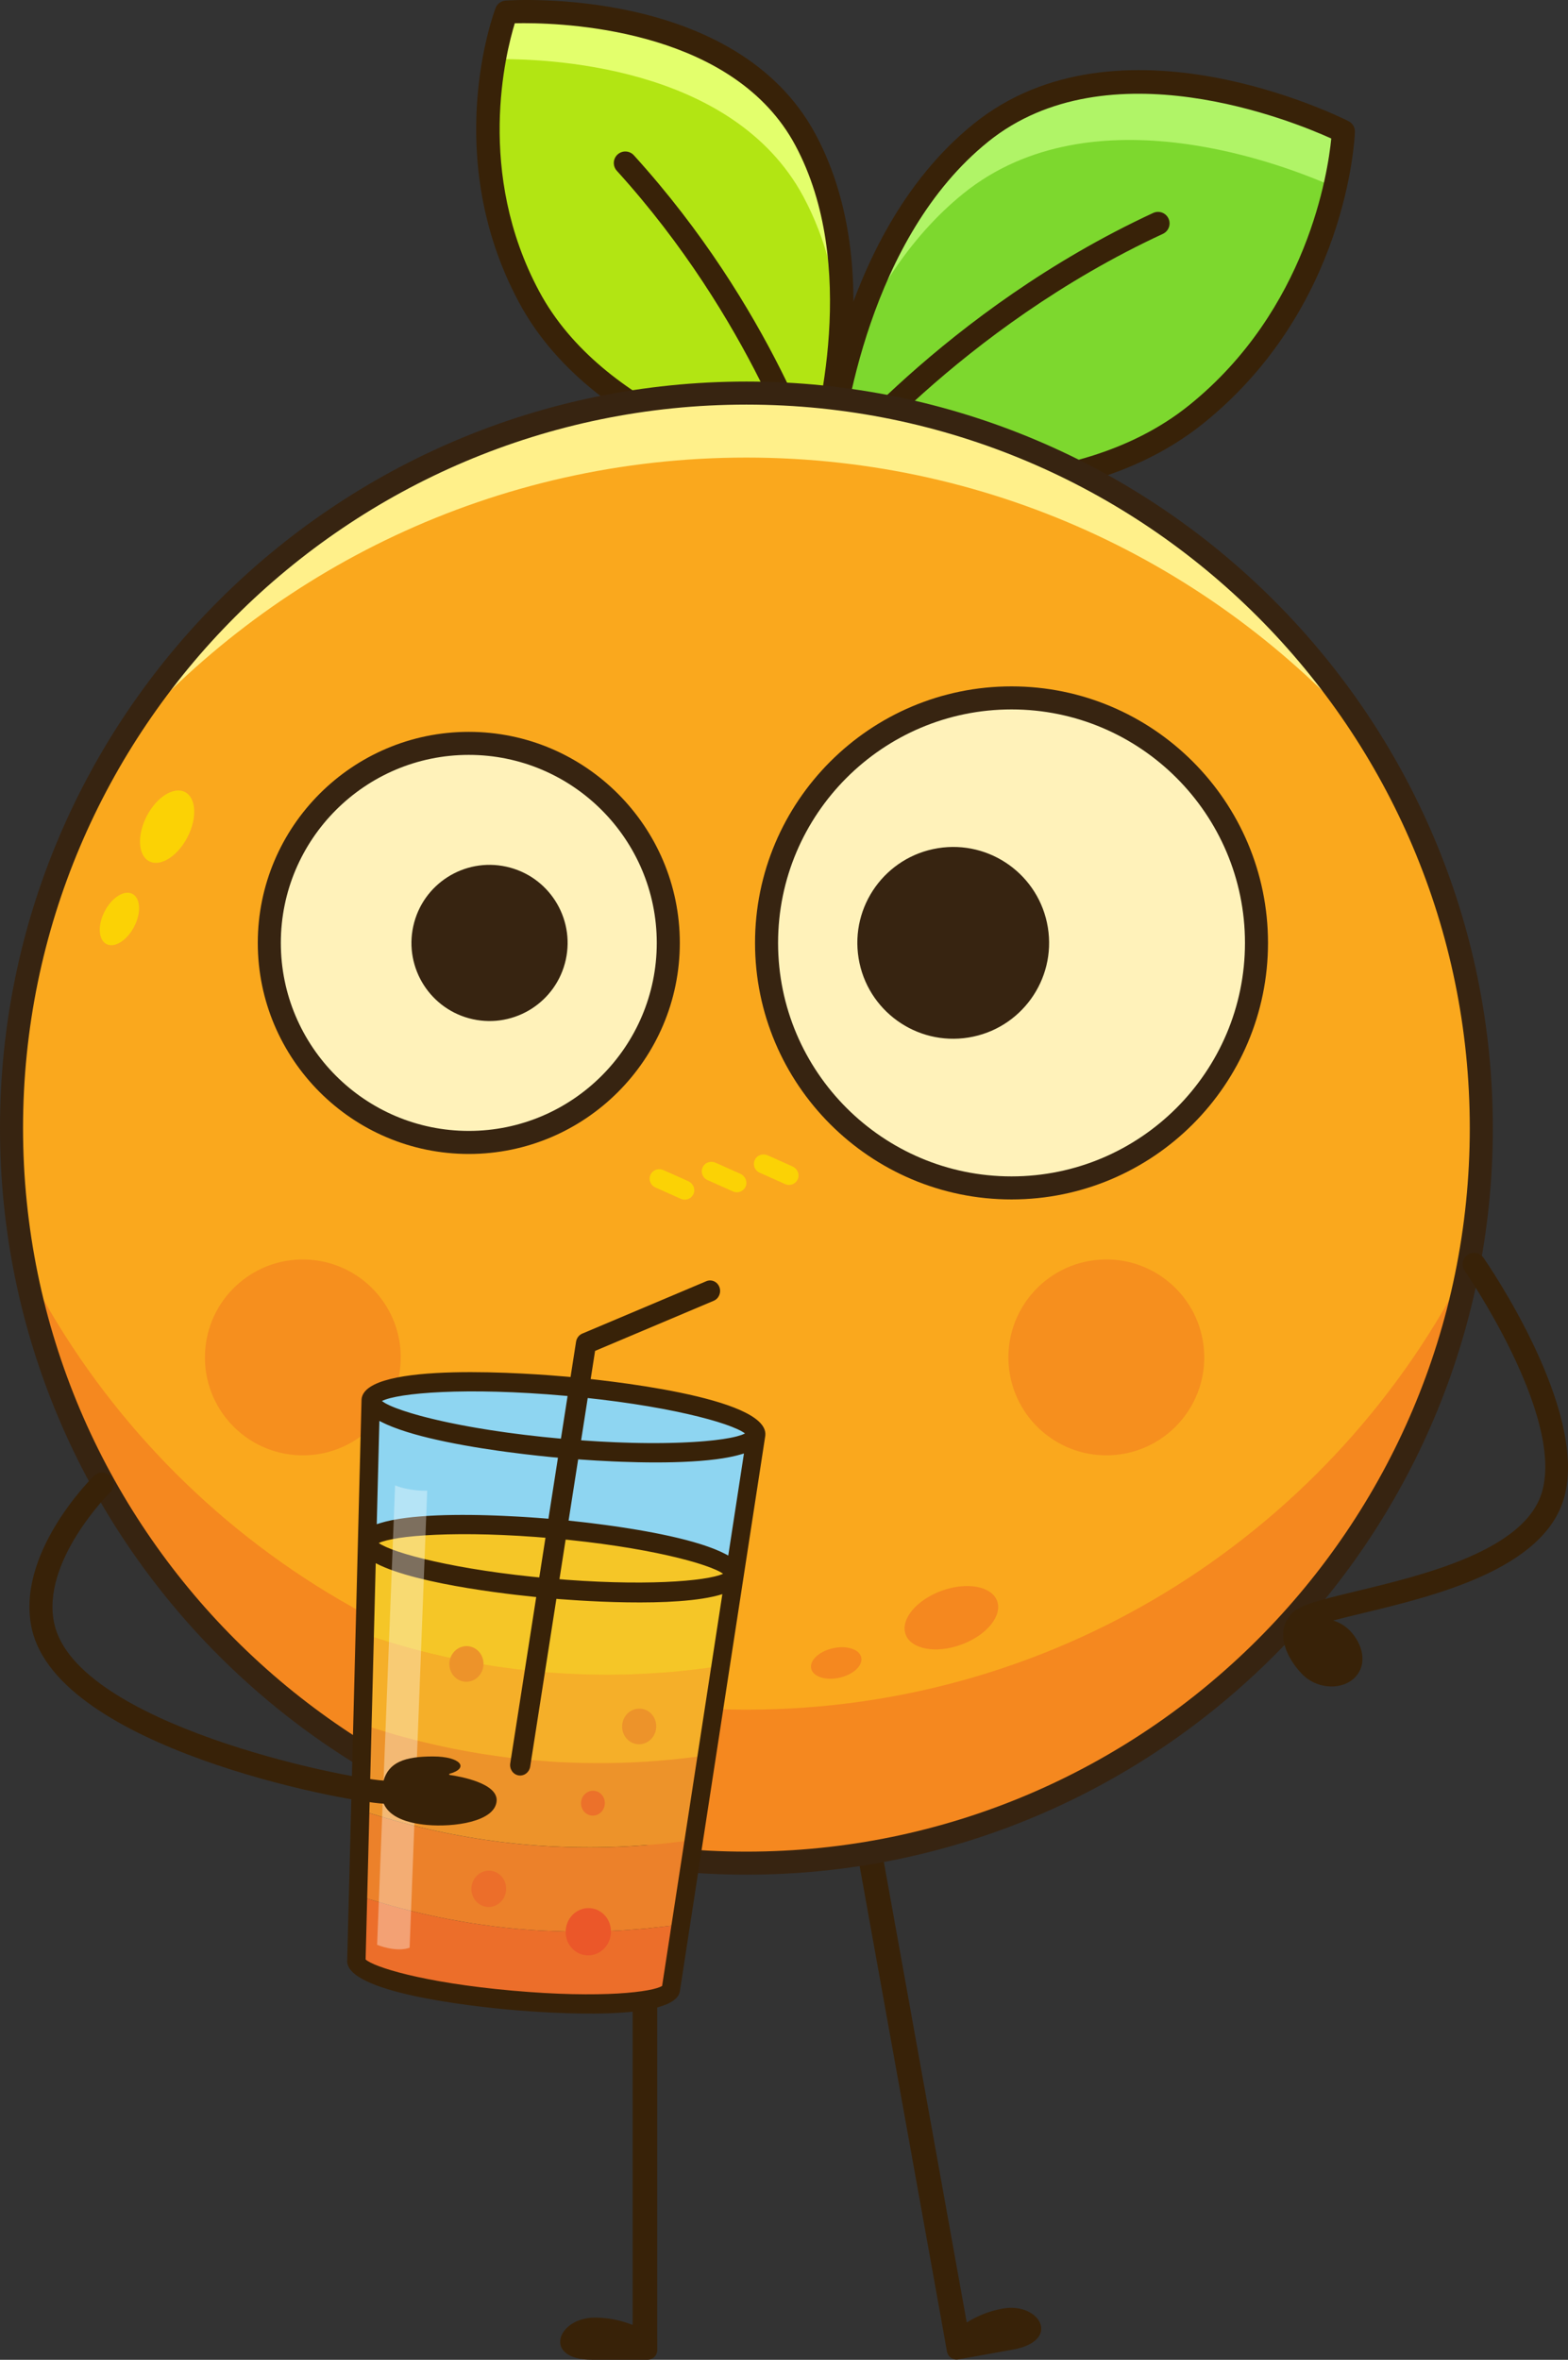 <?xml version="1.0" encoding="UTF-8"?>
<svg id="Layer_2" xmlns="http://www.w3.org/2000/svg" viewBox="0 0 1271.12 1912.61">
  <rect x="0" y="0" width="1271.12" height="1912.61" fill="#333333" stroke="none"/>
  <defs>
    <style>
      .cls-1 {
        fill: #f5c627;
      }

      .cls-2 {
        fill: #b2e513;
      }

      .cls-3 {
        fill: #fbd205;
      }

      .cls-4 {
        fill: #382208;
      }

      .cls-5 {
        fill: #f5881f;
      }

      .cls-6 {
        fill: #f68f1e;
      }

      .cls-7 {
        fill: #ed932a;
      }

      .cls-8 {
        fill: #7dd82e;
      }

      .cls-9 {
        fill: #fff08a;
      }

      .cls-10 {
        fill: #ec712a;
      }

      .cls-11 {
        fill: #f5af29;
      }

      .cls-12 {
        fill: #ec812a;
      }

      .cls-13 {
        fill: #e3ff6c;
      }

      .cls-14 {
        fill: #faa81d;
      }

      .cls-15 {
        fill: #fff;
        opacity: .35;
      }

      .cls-16 {
        fill: #ec6e2a;
      }

      .cls-17 {
        fill: #eb5729;
      }

      .cls-18 {
        fill: #b0f467;
      }

      .cls-19 {
        fill: #372411;
      }

      .cls-20 {
        fill: #8ed5f1;
      }

      .cls-21 {
        fill: #fff2ba;
      }
    </style>
  </defs>
  <g id="Layer_1-2" data-name="Layer_1">
    <g>
      <path class="cls-4" d="M482.21,1878.43c12.08,0,22.46,2.69,30.64,5.95v-425.71c0-5.21,3.75-9.95,8.93-10.48,5.96-.6,10.99,4.06,10.99,9.9v437.63s.03.02.03.02v9.03c0,4.33-3.51,7.83-7.83,7.83h-44.98c-40.54,0-28.46-34.17,2.22-34.17Z"/>
      <path class="cls-4" d="M812.8,1871.11c-11.89,2.14-21.63,6.63-29.1,11.28l-75.41-418.98c-.92-5.13-5.45-9.13-10.64-8.73-5.97.47-10.1,5.95-9.06,11.69l77.52,430.71s-.02.03-.02.03l1.6,8.89c.77,4.26,4.84,7.09,9.1,6.32l44.26-7.97c39.9-7.18,21.96-38.68-8.24-33.24Z"/>
      <g>
        <path class="cls-2" d="M410.5,9.79s180.29-12.41,242.44,103.53c62.15,115.93,6.41,273.09,6.41,273.09,0,0-168.3-29.88-230.46-145.81-62.15-115.93-18.4-230.81-18.4-230.81Z"/>
        <path class="cls-13" d="M400.67,47.98c39.83-.7,192.89,3.69,250.69,111.55,18.44,34.46,27.22,72.28,30.26,108.98,2.89-48.98-2.2-105.85-28.67-155.2C590.8-2.64,410.48,9.78,410.48,9.78c0,0-5.46,14.43-9.81,38.19Z"/>
        <path class="cls-4" d="M657.72,395.6c-7.05-1.25-173.49-32.03-237.05-150.6-63.44-118.33-20.74-233.69-18.89-238.54,1.3-3.4,4.45-5.74,8.09-5.99,7.6-.52,187.05-11.44,251.31,108.43,63.38,118.21,9.31,274.05,6.98,280.62-1.34,3.78-4.9,6.22-8.8,6.22-.54,0-1.09-.05-1.64-.14ZM417.32,18.87c-7.46,24.25-31.8,121.07,19.8,217.31,51.68,96.41,182.31,131.71,215.9,139.35,9.88-32.62,43.44-161.26-8.32-257.81-48.91-91.23-177.92-98.94-220.06-98.94-2.86,0-5.32.03-7.33.08Z"/>
        <path class="cls-4" d="M659.35,395.75c.91,0,1.83-.13,2.74-.41,4.93-1.51,7.7-6.73,6.19-11.66-1.66-5.41-41.92-133.9-154.44-257.83-3.47-3.82-9.38-4.1-13.19-.64-3.82,3.47-4.1,9.37-.64,13.19,109.58,120.69,150.02,249.47,150.41,250.75,1.24,4.02,4.93,6.6,8.93,6.6Z"/>
      </g>
      <g>
        <path class="cls-8" d="M1089.02,106.56s-179.78-90.98-293.92,1.12c-114.14,92.1-125.09,277.69-125.09,277.69,0,0,185.82,42.35,299.96-49.75s119.05-229.06,119.05-229.06Z"/>
        <path class="cls-18" d="M686.99,290.78c19.61-48.19,49.31-97.87,93.99-133.96,105.29-84.93,263.62-21.9,301.16-5,6.21-27.27,6.86-45.25,6.86-45.25,0,0-179.76-91-293.93,1.12-60.28,48.65-91.8,123.41-108.09,183.08Z"/>
        <path class="cls-4" d="M667.94,394.48c-4.45-1.01-7.52-5.1-7.25-9.66.46-7.75,12.52-190.79,128.55-284.41,117.49-94.79,296.44-6.01,304-2.18,3.25,1.65,5.25,5.03,5.12,8.67-.2,5.77-6.4,142.3-122.52,235.99-61.73,49.81-142.46,61.78-205.81,61.78-56.02,0-98.44-9.36-102.09-10.19ZM800.96,114.95c-96.23,77.64-117.17,226.62-120.91,262.88,36.26,6.58,187.84,28.16,284.05-49.48,95.95-77.41,112.47-189.06,115.11-216.09-30.75-13.95-181.15-75.67-278.25,2.68Z"/>
        <path class="cls-4" d="M670,394.71c2.76,0,5.49-1.21,7.33-3.54.99-1.24,100.34-125.17,265.38-201.63,4.68-2.17,6.71-7.72,4.55-12.4-2.17-4.68-7.72-6.71-12.4-4.55-169.24,78.41-271.16,205.71-272.17,206.99-3.2,4.04-2.51,9.91,1.53,13.11,1.72,1.36,3.76,2.02,5.79,2.02Z"/>
      </g>
      <g>
        <circle class="cls-14" cx="605.53" cy="914.33" r="595.75" transform="translate(-469.18 695.98) rotate(-45)"/>
        <path class="cls-5" d="M19.35,1023.48c51.27,276.88,293.97,486.63,585.75,486.63s534.53-209.74,585.8-486.67c-107.35,214.74-329.37,362.24-585.8,362.24S126.64,1238.22,19.35,1023.48Z"/>
        <path class="cls-9" d="M96.2,604.32c123.13-142.97,305.41-233.46,508.85-233.46s385.63,90.44,508.76,233.37c-104.64-171.31-293.32-285.66-508.76-285.66s-404.21,114.4-508.85,285.76Z"/>
        <path class="cls-19" d="M0,914.34C0,580.69,271.44,309.25,605.09,309.25s605.09,271.44,605.09,605.09-271.44,605.09-605.09,605.09S0,1247.98,0,914.34ZM18.68,914.34c0,323.35,263.06,586.41,586.41,586.41s586.41-263.06,586.41-586.41S928.43,327.93,605.09,327.93,18.68,590.99,18.68,914.34Z"/>
      </g>
      <g>
        <path class="cls-5" d="M763.29,1289.33c-20.49,7.47-33.53,23.3-29.14,35.36,4.4,12.06,24.57,15.77,45.06,8.3,20.49-7.47,33.53-23.3,29.14-35.36-4.4-12.06-24.57-15.77-45.06-8.3Z"/>
        <path class="cls-5" d="M675.21,1335.9c-11.21,2.51-19.1,9.89-17.62,16.49,1.48,6.6,11.76,9.91,22.97,7.4,11.21-2.51,19.1-9.89,17.62-16.49-1.48-6.6-11.76-9.91-22.97-7.4Z"/>
      </g>
      <g>
        <path class="cls-3" d="M118.96,661.47c-8.01,15.5-7.11,31.88,2.01,36.6,9.12,4.71,23-4.03,31.01-19.53,8.01-15.5,7.11-31.88-2.01-36.59-9.12-4.71-23,4.03-31.01,19.53Z"/>
        <path class="cls-3" d="M84.84,738.64c-5.81,11.23-5.15,23.11,1.46,26.53,6.61,3.42,16.68-2.92,22.48-14.16,5.81-11.24,5.15-23.11-1.46-26.53-6.61-3.42-16.68,2.92-22.48,14.16Z"/>
      </g>
      <g>
        <path class="cls-3" d="M612.63,938.85c2.16-3.07,6.34-3.95,9.77-2.42l20.03,8.95c3.72,1.66,5.85,5.87,4.53,9.73-1.5,4.37-6.38,6.43-10.51,4.59l-20.68-9.24c-4.38-1.96-6.05-7.47-3.14-11.61Z"/>
        <path class="cls-3" d="M570.37,944.82c2.16-3.07,6.34-3.95,9.77-2.42l20.03,8.95c3.72,1.66,5.85,5.87,4.53,9.73-1.5,4.37-6.38,6.43-10.51,4.59l-20.68-9.24c-4.38-1.95-6.05-7.47-3.14-11.61Z"/>
        <path class="cls-3" d="M528.11,950.8c2.16-3.07,6.34-3.95,9.77-2.42l20.03,8.95c3.72,1.66,5.85,5.87,4.53,9.73-1.5,4.37-6.38,6.43-10.51,4.59l-20.68-9.24c-4.38-1.96-6.05-7.47-3.14-11.61Z"/>
      </g>
      <g>
        <circle class="cls-6" cx="896.83" cy="1100.2" r="79.38" transform="translate(-127.71 117.82) rotate(-7.02)"/>
        <circle class="cls-6" cx="245.5" cy="1100.2" r="79.38" transform="translate(-871.2 1254.12) rotate(-85.27)"/>
        <g>
          <g>
            <circle class="cls-21" cx="820" cy="764.23" r="198.58" transform="translate(-300.22 803.67) rotate(-45)"/>
            <path class="cls-19" d="M612.08,764.23c0-114.65,93.27-207.92,207.92-207.92s207.92,93.27,207.92,207.92-93.27,207.92-207.92,207.92-207.92-93.27-207.92-207.92ZM630.76,764.23c0,104.35,84.89,189.24,189.24,189.24s189.25-84.89,189.25-189.24-84.89-189.24-189.25-189.24-189.24,84.89-189.24,189.24Z"/>
          </g>
          <circle class="cls-19" cx="772.72" cy="764.23" r="77.72" transform="translate(-112.44 133.64) rotate(-9.22)"/>
        </g>
        <g>
          <g>
            <circle class="cls-21" cx="380.04" cy="764.23" r="161.72"/>
            <path class="cls-19" d="M208.98,764.23c0-94.32,76.74-171.06,171.06-171.06s171.06,76.74,171.06,171.06-76.74,171.06-171.06,171.06-171.06-76.74-171.06-171.06ZM227.66,764.23c0,84.03,68.36,152.38,152.38,152.38s152.38-68.36,152.38-152.38-68.36-152.39-152.38-152.39-152.38,68.36-152.38,152.39Z"/>
          </g>
          <circle class="cls-19" cx="396.83" cy="764.23" r="63.29" transform="translate(-434.73 987.87) rotate(-77.61)"/>
        </g>
      </g>
      <g>
        <path class="cls-20" d="M613,1162.65l-17.48,113.66c1.12-13.23-64.58-29.91-146.82-37.25-82.27-7.35-149.91-2.56-151.1,10.67l2.93-114.98c-1.24,13.89,67.69,31.39,153.99,39.09,86.28,7.7,157.24,2.7,158.48-11.19Z"/>
        <ellipse class="cls-20" cx="456.77" cy="1148.7" rx="25.24" ry="156.85" transform="translate(-728.01 1501.5) rotate(-84.9)"/>
        <ellipse class="cls-1" cx="446.56" cy="1263.03" rx="24.06" ry="149.55" transform="translate(-851.18 1595.49) rotate(-84.9)"/>
        <g>
          <path class="cls-16" d="M535.4,1561.78c-3.74.43-7.48.87-11.23,1.23-2.8.27-5.6.48-8.4.7-3.64.29-7.27.58-10.91.8-2.81.17-5.62.31-8.43.44-3.66.17-7.33.31-10.99.41-2.76.07-5.51.14-8.27.17-3.8.05-7.6.04-11.4.01-2.6-.02-5.2-.03-7.8-.08-4.19-.09-8.37-.26-12.56-.44-2.2-.1-4.4-.16-6.6-.28-6.24-.35-12.47-.78-18.7-1.33-.13-.01-.27-.02-.4-.03-6.37-.57-12.74-1.27-19.09-2.05-2.02-.25-4.02-.56-6.04-.83-4.35-.59-8.7-1.19-13.04-1.88-2.37-.37-4.73-.79-7.09-1.2-3.99-.68-7.98-1.39-11.95-2.16-2.46-.48-4.92-.98-7.38-1.48-3.9-.81-7.8-1.66-11.69-2.55-2.43-.56-4.86-1.12-7.29-1.71-3.98-.97-7.95-2-11.91-3.06-2.28-.61-4.57-1.19-6.84-1.83-4.4-1.23-8.77-2.55-13.14-3.89-1.8-.55-3.61-1.06-5.4-1.63-2.88-.91-5.73-1.91-8.59-2.87l-1.35,53.05c-1.01,11.32,55.25,25.6,125.67,31.89,70.4,6.29,128.31,2.2,129.32-9.12l8.07-52.45c-2.86.42-5.71.88-8.58,1.25-2.66.35-5.32.61-7.98.92Z"/>
          <path class="cls-12" d="M549.19,1492.92c-5.51.68-11.02,1.3-16.54,1.83-1.86.18-3.73.31-5.59.47-4.8.41-9.61.77-14.42,1.06-2.1.13-4.2.23-6.3.33-4.64.23-9.29.4-13.94.52-2.11.05-4.22.1-6.33.13-4.78.07-9.56.06-14.33.02-1.9-.02-3.81-.02-5.71-.06-5.39-.11-10.78-.31-16.16-.56-1.26-.06-2.51-.09-3.77-.16-13.53-.73-27.02-1.94-40.46-3.61-1.25-.16-2.49-.35-3.74-.51-5.35-.7-10.68-1.46-16.01-2.31-1.88-.3-3.75-.64-5.63-.95-4.71-.8-9.41-1.64-14.1-2.56-2.07-.4-4.14-.83-6.2-1.25-4.55-.94-9.09-1.93-13.62-2.98-2.05-.47-4.1-.95-6.14-1.44-4.68-1.14-9.35-2.35-14-3.6-1.81-.49-3.62-.95-5.42-1.46-5.34-1.49-10.66-3.08-15.96-4.73-1.07-.33-2.16-.64-3.23-.98-3.19-1.01-6.37-2.1-9.55-3.17l-1.77,69.27c2.87.96,5.72,1.97,8.59,2.89,1.79.57,3.6,1.08,5.4,1.63,4.37,1.34,8.74,2.66,13.14,3.89,2.28.64,4.56,1.22,6.84,1.83,3.96,1.06,7.93,2.09,11.91,3.06,2.42.59,4.86,1.15,7.29,1.71,3.89.89,7.78,1.74,11.69,2.55,2.46.51,4.91,1.01,7.38,1.48,3.98.77,7.96,1.48,11.95,2.16,2.36.4,4.72.82,7.09,1.2,4.34.69,8.69,1.29,13.04,1.88,2.01.27,4.02.58,6.04.83,6.35.78,12.71,1.48,19.09,2.05.13.01.27.02.4.03,6.22.55,12.46.99,18.7,1.33,2.2.12,4.4.18,6.6.28,4.18.18,8.37.35,12.56.44,2.6.06,5.2.06,7.8.08,3.8.03,7.6.04,11.4-.01,2.76-.03,5.51-.1,8.27-.17,3.67-.1,7.33-.24,10.99-.41,2.81-.13,5.62-.26,8.43-.44,3.64-.22,7.28-.51,10.91-.8,2.8-.23,5.6-.43,8.4-.7,3.75-.36,7.49-.8,11.23-1.23,2.66-.31,5.32-.57,7.98-.92,2.86-.37,5.72-.84,8.58-1.26l10.54-68.5c-3.32.49-6.64,1-9.97,1.43-1.11.15-2.23.25-3.35.39Z"/>
          <path class="cls-7" d="M571.16,1422.91c-2.29.33-4.58.71-6.88,1.01-3.85.51-7.7.91-11.56,1.34-2.9.33-5.81.68-8.71.96-3.79.37-7.58.66-11.37.96-2.98.23-5.95.47-8.93.66-3.78.24-7.56.43-11.34.6-2.98.13-5.96.24-8.95.33-3.79.11-7.58.2-11.38.24-2.95.03-5.9.02-8.86,0-3.83-.02-7.66-.03-11.49-.12-2.84-.07-5.68-.19-8.52-.3-3.94-.15-7.88-.27-11.81-.5-2.23-.13-4.46-.32-6.7-.48-8.64-.59-17.26-1.36-25.87-2.32-2.05-.23-4.1-.41-6.15-.66-4.09-.5-8.16-1.1-12.24-1.68-2.61-.37-5.21-.72-7.81-1.13-3.99-.62-7.97-1.32-11.95-2.02-2.65-.47-5.31-.94-7.95-1.44-3.98-.76-7.95-1.56-11.91-2.4-2.59-.55-5.18-1.12-7.76-1.7-4.02-.91-8.03-1.84-12.03-2.83-2.43-.6-4.85-1.24-7.28-1.87-4.14-1.08-8.28-2.16-12.41-3.33-2-.57-3.98-1.18-5.97-1.77-7.22-2.13-14.39-4.39-21.54-6.79l-1.77,69.2c3.18,1.07,6.35,2.2,9.54,3.21,1.07.34,2.15.64,3.23.98,5.3,1.65,10.62,3.23,15.96,4.73,1.8.5,3.62.97,5.42,1.46,4.66,1.25,9.32,2.46,14,3.6,2.04.5,4.09.97,6.14,1.44,4.53,1.05,9.07,2.04,13.62,2.98,2.07.43,4.13.85,6.2,1.25,4.69.91,9.39,1.76,14.1,2.56,1.88.32,3.75.65,5.63.95,5.32.85,10.66,1.61,16.01,2.31,1.25.16,2.49.36,3.74.51,13.44,1.67,26.94,2.88,40.46,3.61,1.26.07,2.51.1,3.77.16,5.38.26,10.77.46,16.16.56,1.9.04,3.81.04,5.71.06,4.78.05,9.55.05,14.33-.02,2.11-.03,4.22-.08,6.33-.13,4.65-.12,9.29-.29,13.94-.52,2.1-.1,4.2-.21,6.3-.33,4.81-.29,9.62-.65,14.42-1.06,1.86-.16,3.73-.3,5.59-.47,5.52-.52,11.03-1.14,16.54-1.83,1.12-.14,2.23-.25,3.35-.39,3.33-.43,6.65-.98,9.97-1.47l10.53-68.42c-.63.09-1.25.19-1.88.28Z"/>
          <path class="cls-11" d="M564.52,1352.98c-3.59.43-7.18.82-10.77,1.19-3.13.32-6.25.66-9.39.94-3.17.28-6.34.48-9.52.7-6.81.49-13.63.86-20.45,1.11-2.09.08-4.18.18-6.27.23-4.34.12-8.69.16-13.03.18-1.8,0-3.61.01-5.41,0-4.7-.02-9.39-.08-14.08-.21-.74-.02-1.49-.05-2.23-.08-23.36-.72-46.65-2.8-69.77-6.23-.76-.11-1.52-.21-2.28-.33-4.54-.69-9.08-1.44-13.6-2.24-2.04-.36-4.07-.73-6.1-1.1-3.95-.74-7.9-1.48-11.84-2.3-3.1-.64-6.19-1.34-9.28-2.03-3.75-.84-7.49-1.67-11.22-2.58-5.34-1.3-10.67-2.66-15.98-4.11-2.23-.61-4.44-1.26-6.66-1.9-4.3-1.22-8.58-2.49-12.86-3.81-2.25-.7-4.5-1.41-6.74-2.13-3.8-1.22-7.58-2.49-11.36-3.8l-1.87,73.19c7.14,2.4,14.32,4.68,21.54,6.8,1.99.59,3.97,1.2,5.97,1.77,4.12,1.17,8.26,2.25,12.41,3.33,2.42.63,4.85,1.27,7.28,1.87,4,.99,8.01,1.92,12.03,2.83,2.59.58,5.17,1.15,7.76,1.7,3.96.84,7.93,1.65,11.91,2.4,2.65.5,5.3.97,7.95,1.44,3.98.7,7.96,1.4,11.95,2.02,2.6.41,5.21.75,7.81,1.13,4.08.58,8.15,1.18,12.24,1.68,2.05.25,4.1.43,6.15.66,8.61.96,17.23,1.73,25.87,2.32,2.23.15,4.46.35,6.7.48,3.93.22,7.87.35,11.81.5,2.84.11,5.68.23,8.52.3,3.83.09,7.66.11,11.49.12,2.95.01,5.9.02,8.86,0,3.79-.04,7.58-.13,11.38-.24,2.98-.09,5.97-.2,8.95-.33,3.78-.17,7.56-.36,11.34-.6,2.98-.19,5.95-.42,8.93-.66,3.79-.3,7.58-.59,11.37-.96,2.91-.28,5.81-.63,8.71-.96,3.85-.43,7.71-.84,11.56-1.34,2.29-.3,4.58-.68,6.88-1.01.63-.09,1.25-.19,1.88-.28l11.13-72.37c-3.74.58-7.48,1.13-11.23,1.64-2.8.38-5.61.74-8.42,1.08Z"/>
          <path class="cls-1" d="M313.76,1330.43c4.27,1.32,8.56,2.58,12.86,3.81,2.22.63,4.44,1.29,6.66,1.9,5.31,1.45,10.64,2.81,15.98,4.11,3.73.91,7.48,1.74,11.22,2.58,3.09.69,6.18,1.39,9.28,2.03,3.94.81,7.89,1.56,11.84,2.3,2.03.38,4.06.75,6.1,1.1,4.53.79,9.06,1.55,13.6,2.24.76.12,1.52.22,2.28.33,5.12.75,10.24,1.46,15.38,2.08,12.87,1.63,25.84,2.79,38.85,3.47,5.18.3,10.36.51,15.54.67.75.02,1.49.06,2.23.08,4.69.13,9.39.19,14.08.21,1.8,0,3.6,0,5.41,0,4.34-.02,8.69-.07,13.03-.18,2.09-.06,4.18-.16,6.27-.23,6.82-.25,13.64-.63,20.45-1.11,3.17-.23,6.35-.42,9.52-.7,3.13-.27,6.26-.61,9.39-.94,3.59-.37,7.18-.75,10.77-1.19,2.81-.34,5.61-.7,8.42-1.08,3.75-.51,7.49-1.08,11.23-1.66l11.2-72.79c-3.2,12.76-70.01,17.29-151,10.06-80.99-7.23-145.93-23.52-146.83-36.65l-1.88,73.61c3.78,1.3,7.56,2.59,11.36,3.82,2.24.72,4.49,1.44,6.74,2.13Z"/>
        </g>
        <ellipse class="cls-7" cx="378.13" cy="1348.65" rx="14.45" ry="13.83" transform="translate(-998.8 1605.38) rotate(-84.9)"/>
        <ellipse class="cls-7" cx="518.2" cy="1399.4" rx="14.45" ry="13.83" transform="translate(-921.76 1791.03) rotate(-84.9)"/>
        <path class="cls-16" d="M410.26,1532.15c-.72,8.09-7.59,14.1-15.34,13.4-7.75-.69-13.44-7.81-12.72-15.91.72-8.09,7.59-14.1,15.34-13.4,7.75.69,13.44,7.81,12.72,15.91Z"/>
        <path class="cls-10" d="M490.28,1462.34c-.5,5.55-5.2,9.66-10.51,9.19s-9.21-5.36-8.72-10.91c.5-5.55,5.2-9.66,10.51-9.19,5.31.47,9.21,5.36,8.72,10.91Z"/>
        <ellipse class="cls-17" cx="476.9" cy="1565.57" rx="19.18" ry="18.36" transform="translate(-1124.9 1901.24) rotate(-84.89)"/>
        <path class="cls-4" d="M620.42,1163.31c2.79-31.31-133.39-45.06-160.72-47.5-27.33-2.44-163.8-13.03-166.59,18.28,0,.01,0,.02,0,.03-.03.33-.04.65-.04.97l-11.59,453.52c-2.34,26.22,100.75,37.48,132.4,40.31,31.65,2.83,135.09,10.01,137.37-15.7l69.04-448.91c.06-.33.11-.66.14-1h0ZM603.1,1178l-12.73,82.78c-.52-.3-1.09-.59-1.64-.88-.32-.17-.64-.35-.97-.52-2.6-1.34-5.46-2.63-8.56-3.86-.31-.12-.64-.24-.95-.37-1.26-.49-2.55-.97-3.88-1.45-.44-.16-.89-.31-1.33-.47-1.31-.45-2.65-.9-4.01-1.34-.4-.13-.78-.26-1.19-.38-3.59-1.13-7.35-2.21-11.24-3.23-.33-.09-.67-.17-1.01-.26-1.61-.42-3.25-.83-4.9-1.23-.47-.12-.95-.23-1.43-.34-1.62-.39-3.25-.77-4.9-1.14-.4-.09-.81-.18-1.21-.27-4.15-.92-8.36-1.79-12.61-2.62-.32-.06-.65-.12-.97-.18-1.78-.34-3.55-.67-5.33-1-.48-.09-.96-.17-1.44-.26-1.72-.31-3.45-.61-5.17-.91-.4-.07-.79-.14-1.19-.2-4.22-.71-8.41-1.38-12.53-2.01-.41-.06-.82-.12-1.23-.18-1.63-.24-3.24-.48-4.84-.71-.5-.07-.99-.14-1.49-.21-1.6-.23-3.19-.45-4.75-.66-.38-.05-.76-.1-1.13-.15-3.89-.52-7.64-1-11.21-1.44-.33-.04-.65-.08-.98-.12-1.41-.17-2.78-.34-4.13-.49-.47-.05-.93-.11-1.39-.16-1.22-.14-2.4-.28-3.56-.4-.42-.05-.84-.1-1.25-.14-3.03-.34-5.84-.63-8.38-.89-.34-.03-.64-.06-.97-.1-.92-.09-1.79-.18-2.63-.26-.36-.04-.71-.07-1.06-.1-.75-.07-1.46-.14-2.14-.2-.32-.03-.64-.06-.94-.09-.88-.08-1.7-.16-2.43-.22-.73-.06-1.55-.14-2.43-.21-.3-.03-.62-.05-.94-.08-.68-.06-1.39-.12-2.15-.18-.34-.03-.69-.06-1.05-.09-.85-.07-1.74-.14-2.66-.21-.32-.02-.62-.05-.94-.07-1.28-.1-2.6-.2-4.01-.3-.08,0-.17-.01-.25-.02-1.33-.1-2.72-.19-4.15-.29-.43-.03-.88-.06-1.32-.09-1.09-.07-2.21-.15-3.35-.22-.58-.04-1.16-.07-1.75-.11-1.15-.07-2.33-.14-3.53-.21-.52-.03-1.03-.06-1.56-.09-3.5-.2-7.17-.38-10.98-.55-.55-.02-1.1-.05-1.66-.07-1.37-.06-2.75-.11-4.15-.17-.68-.03-1.36-.05-2.04-.07-1.38-.05-2.77-.09-4.18-.14-.62-.02-1.24-.04-1.87-.06-2.04-.06-4.09-.11-6.16-.15-.01,0-.02,0-.03,0-2.02-.04-4.06-.07-6.11-.09-.64,0-1.27,0-1.91-.01-1.47-.01-2.95-.02-4.43-.02-.69,0-1.38,0-2.08,0-1.54,0-3.08.02-4.62.03-.58,0-1.15,0-1.73.02-2.1.03-4.2.07-6.28.12-.19,0-.37.01-.56.02-1.87.05-3.74.12-5.6.19-.66.03-1.31.06-1.96.09-1.41.06-2.81.13-4.2.21-.7.04-1.39.08-2.08.12-1.42.09-2.83.19-4.23.29-.59.04-1.19.08-1.77.13-1.94.16-3.86.33-5.73.52-.22.02-.44.05-.66.07-1.65.17-3.27.36-4.87.56-.59.08-1.17.16-1.76.24-1.22.17-2.42.34-3.6.52-.62.1-1.23.19-1.84.3-1.19.2-2.35.41-3.49.63-.5.1-1.01.19-1.5.29-1.59.33-3.13.67-4.61,1.04-.23.06-.44.12-.67.18-1.24.32-2.44.65-3.6,1.01-.47.14-.91.3-1.37.44-.52.17-1.07.33-1.57.51l2.13-83.73c.21.11.44.22.65.33.42.22.87.44,1.3.66.94.47,1.91.94,2.92,1.4.48.22.95.44,1.44.65,1.14.5,2.32.99,3.53,1.48.36.15.71.3,1.08.44,1.6.63,3.26,1.24,4.97,1.84.34.12.7.24,1.05.36,1.39.48,2.81.95,4.27,1.42.56.18,1.12.35,1.68.53,1.34.41,2.7.82,4.08,1.22.55.16,1.1.32,1.66.48,1.68.48,3.38.94,5.12,1.4.24.06.47.13.72.19,2.02.53,4.08,1.04,6.16,1.54.43.1.86.2,1.29.3,1.65.39,3.32.78,5,1.15.59.13,1.18.26,1.77.39,1.66.36,3.32.72,5,1.07.47.1.93.2,1.4.29,4.38.9,8.81,1.75,13.25,2.55.35.06.7.13,1.06.19,1.88.34,3.75.66,5.62.98.45.08.89.15,1.34.23,2,.34,3.99.66,5.98.98.16.03.32.05.48.08,4.52.72,8.97,1.39,13.31,2,.19.03.39.05.58.08,2,.28,3.97.56,5.91.82.17.02.34.05.51.07,19.29,2.6,35.5,4.17,43.16,4.86,7.66.68,23.9,2,43.35,2.87.16,0,.32.01.48.02,1.97.09,3.97.17,6.01.24.18,0,.36.01.54.02,4.4.16,8.91.29,13.5.39.13,0,.26,0,.39,0,2.04.04,4.1.07,6.17.1.43,0,.85,0,1.28.01,1.93.02,3.87.03,5.81.03.33,0,.65,0,.98,0,4.53,0,9.07-.05,13.56-.17.43-.01.86-.02,1.3-.04,1.76-.05,3.52-.11,5.26-.17.57-.02,1.13-.04,1.69-.07,1.78-.08,3.54-.16,5.3-.26.39-.02.78-.04,1.17-.06,2.16-.13,4.3-.27,6.41-.43.17-.01.33-.03.5-.04,1.87-.15,3.72-.31,5.54-.49.53-.05,1.05-.11,1.58-.16,1.49-.16,2.95-.32,4.4-.5.54-.07,1.08-.13,1.62-.2,1.59-.21,3.16-.43,4.69-.67.29-.05.59-.08.88-.13,1.82-.29,3.59-.61,5.3-.95.33-.06.64-.14.96-.2,1.35-.28,2.66-.57,3.93-.87.48-.12.94-.23,1.41-.35,1.13-.29,2.22-.59,3.28-.91.42-.13.85-.25,1.26-.38.24-.08.51-.15.75-.22ZM322.88,1246.62c.07-.01.14-.02.21-.03,1.81-.27,3.76-.53,5.81-.78.19-.02.36-.05.56-.07,1.95-.23,4.04-.44,6.2-.64.34-.03.65-.07,1-.1,2.02-.18,4.17-.34,6.36-.49.56-.04,1.08-.09,1.65-.12,2.06-.13,4.26-.24,6.46-.35.78-.04,1.51-.09,2.31-.12,2.09-.09,4.3-.16,6.51-.22,1.01-.03,1.97-.07,3-.1,2.11-.05,4.33-.07,6.54-.1,1.23-.01,2.41-.04,3.68-.05,2.18-.01,4.47,0,6.73.02,1.39,0,2.73,0,4.16.01,2.17.02,4.45.08,6.69.13,1.64.03,3.22.05,4.9.1,2.2.06,4.5.16,6.76.24,1.81.07,3.57.11,5.43.2,2.33.1,4.76.24,7.15.36,1.9.1,3.74.18,5.67.29,2.61.15,5.31.35,7.99.53,1.81.12,3.57.22,5.41.36,4.56.34,9.22.72,13.97,1.14,4.75.42,9.4.88,13.95,1.35,1.79.19,3.49.39,5.24.59,2.72.3,5.47.59,8.1.91,1.96.24,3.83.49,5.75.73,2.33.3,4.7.58,6.96.89,1.94.26,3.77.54,5.66.81,2.14.31,4.33.61,6.41.92,1.74.26,3.38.54,5.07.81,2.13.34,4.3.67,6.36,1.02,1.55.26,3.01.53,4.52.8,2.08.36,4.19.73,6.19,1.1,1.38.26,2.67.52,4.02.78,2.03.39,4.08.78,6.02,1.18,1.11.23,2.14.46,3.23.69,2.05.43,4.12.87,6.07,1.31.89.2,1.71.4,2.58.61,2.03.47,4.05.94,5.95,1.41.68.17,1.29.33,1.95.5,2,.51,3.98,1.02,5.83,1.52.45.12.86.25,1.3.37,1.96.55,3.87,1.09,5.65,1.63.3.09.56.18.85.27,1.85.57,3.63,1.14,5.27,1.7.16.05.3.11.46.16,1.71.59,3.33,1.17,4.8,1.74.07.03.13.06.21.08,1.51.59,2.91,1.18,4.16,1.74.03.01.05.03.08.04,1.26.58,2.39,1.14,3.37,1.69.02.01.03.02.05.03.82.46,1.47.9,2.08,1.33-13.19,6.07-65.55,10.45-141.02,3.72-75.47-6.74-126.23-20.33-138.13-28.64,3.12-1.47,8.46-2.84,15.9-3.98ZM603.94,1161.83c-.47.24-1.05.48-1.63.71-.38.15-.68.31-1.1.46-.95.34-2.08.67-3.26.99-.26.07-.45.15-.72.22-1.49.39-3.17.76-4.99,1.12-.65.13-1.41.24-2.1.37-1.26.23-2.52.45-3.92.66-.91.14-1.93.26-2.9.39-1.32.18-2.63.36-4.06.53-1.13.13-2.35.25-3.55.37-1.42.15-2.85.29-4.36.42-1.31.11-2.69.21-4.07.32-1.55.12-3.11.23-4.74.33-1.48.09-3.02.17-4.57.25-1.67.09-3.36.17-5.11.24-1.65.07-3.34.12-5.05.17-1.79.05-3.63.1-5.49.14-1.8.04-3.62.07-5.48.09-1.92.02-3.89.03-5.88.03-1.95,0-3.91,0-5.92-.01-2.05-.02-4.16-.05-6.28-.08-2.07-.03-4.14-.07-6.27-.12-2.19-.05-4.46-.13-6.72-.21-2.18-.07-4.34-.14-6.58-.23-2.37-.1-4.82-.23-7.25-.35-2.25-.11-4.47-.21-6.78-.35-2.55-.15-5.2-.33-7.81-.5-2.31-.15-4.58-.29-6.94-.46-3.2-.24-6.5-.52-9.79-.79-1.81-.15-3.56-.28-5.39-.44-1.83-.16-3.58-.35-5.39-.52-3.28-.31-6.58-.62-9.77-.95-2.35-.25-4.61-.52-6.91-.78-2.61-.29-5.25-.58-7.78-.89-2.29-.28-4.5-.57-6.73-.86-2.42-.31-4.85-.62-7.2-.94-2.22-.31-4.36-.62-6.52-.94-2.24-.33-4.48-.65-6.66-.99-2.1-.33-4.14-.66-6.18-.99-2.09-.34-4.18-.68-6.21-1.03-1.98-.34-3.9-.69-5.81-1.03-1.96-.36-3.91-.71-5.8-1.08-1.82-.35-3.6-.7-5.35-1.05-1.84-.37-3.65-.74-5.41-1.11-1.67-.35-3.31-.71-4.91-1.06-1.72-.38-3.39-.76-5.03-1.15-1.49-.35-2.98-.7-4.41-1.05-1.61-.39-3.15-.79-4.67-1.18-1.31-.34-2.63-.68-3.88-1.02-1.5-.41-2.91-.81-4.31-1.22-1.12-.32-2.27-.65-3.33-.97-1.42-.43-2.72-.85-4.03-1.28-.89-.29-1.83-.58-2.66-.86-1.42-.48-2.68-.95-3.94-1.42-.59-.22-1.25-.44-1.8-.66-1.75-.68-3.35-1.35-4.76-2-.12-.05-.2-.1-.31-.16-1.27-.59-2.42-1.18-3.4-1.74-.34-.19-.57-.37-.87-.57-.58-.36-1.14-.72-1.59-1.07,12.85-6.56,68.16-11.42,148.72-4.22,80.56,7.19,134.14,21.77,145.62,30.51ZM536.75,1609.58c-7.27,4.76-48.12,10.39-121.48,3.83-73.31-6.55-112.52-19.3-118.88-25.28l8.2-321.16c34.27,18.02,118.88,26.49,139.09,28.3,20.21,1.8,104.99,8.45,141.9-3.21l-48.83,317.52Z"/>
        <path class="cls-4" d="M420.98,1439.04c-.19-.02-.38-.04-.57-.07-4.46-.73-7.49-5.1-6.76-9.76l53.34-341.73c.46-2.98,2.4-5.5,5.09-6.62l100.49-42.43c4.2-1.77,8.96.35,10.62,4.74,1.66,4.38-.41,9.36-4.63,11.12l-96.15,40.61-52.59,336.93c-.7,4.47-4.59,7.59-8.83,7.21Z"/>
        <path class="cls-15" d="M320.29,1203.9l-14.57,372.37s15.33,6.39,26.34,2.35l14.25-370.37s-14.28.46-26.02-4.35Z"/>
      </g>
      <path class="cls-4" d="M364.52,1438.58c-.53-.08-.53-.81-.02-.95,16.21-4.54,9-14-13.44-14.02-23.22-.02-35.84,4.87-40.11,19.55-33.76-2.12-248.16-45.99-266.82-126.65-11.64-50.33,44.64-106.5,45.21-107.06,3.67-3.62,3.72-9.53.1-13.2-3.61-3.67-9.52-3.73-13.2-.12-2.63,2.59-64.31,64.03-50.31,124.59,22.12,95.63,251.75,139.33,285.16,141.18,4.72,10.9,18.89,15.77,35.24,17.24,21.01,1.89,54.73-2.39,56.26-19.31,1.29-14.4-29.02-19.92-38.07-21.25Z"/>
      <path class="cls-4" d="M1047.29,1307.68c6.46-6.77,21.46-10.61,52.07-17.98,54.75-13.18,137.48-33.09,150.87-81.08,17.37-62.29-62.05-177.49-62.85-178.64-2.92-4.2-1.88-9.97,2.31-12.89,4.2-2.91,9.97-1.88,12.89,2.31,3.49,5.01,85.2,123.54,65.49,194.2-16.31,58.48-105.41,79.93-164.37,94.12-7.45,1.79-15.67,3.77-22.95,5.71,5.6,1.65,10.95,5,15.16,9.98,10.52,12.41,12.03,28.21.96,37.58-11.06,9.37-30.85,7.42-41.77-4.64-10.15-10.48-23.22-32.52-7.81-48.67Z"/>
    </g>
  </g>
</svg>